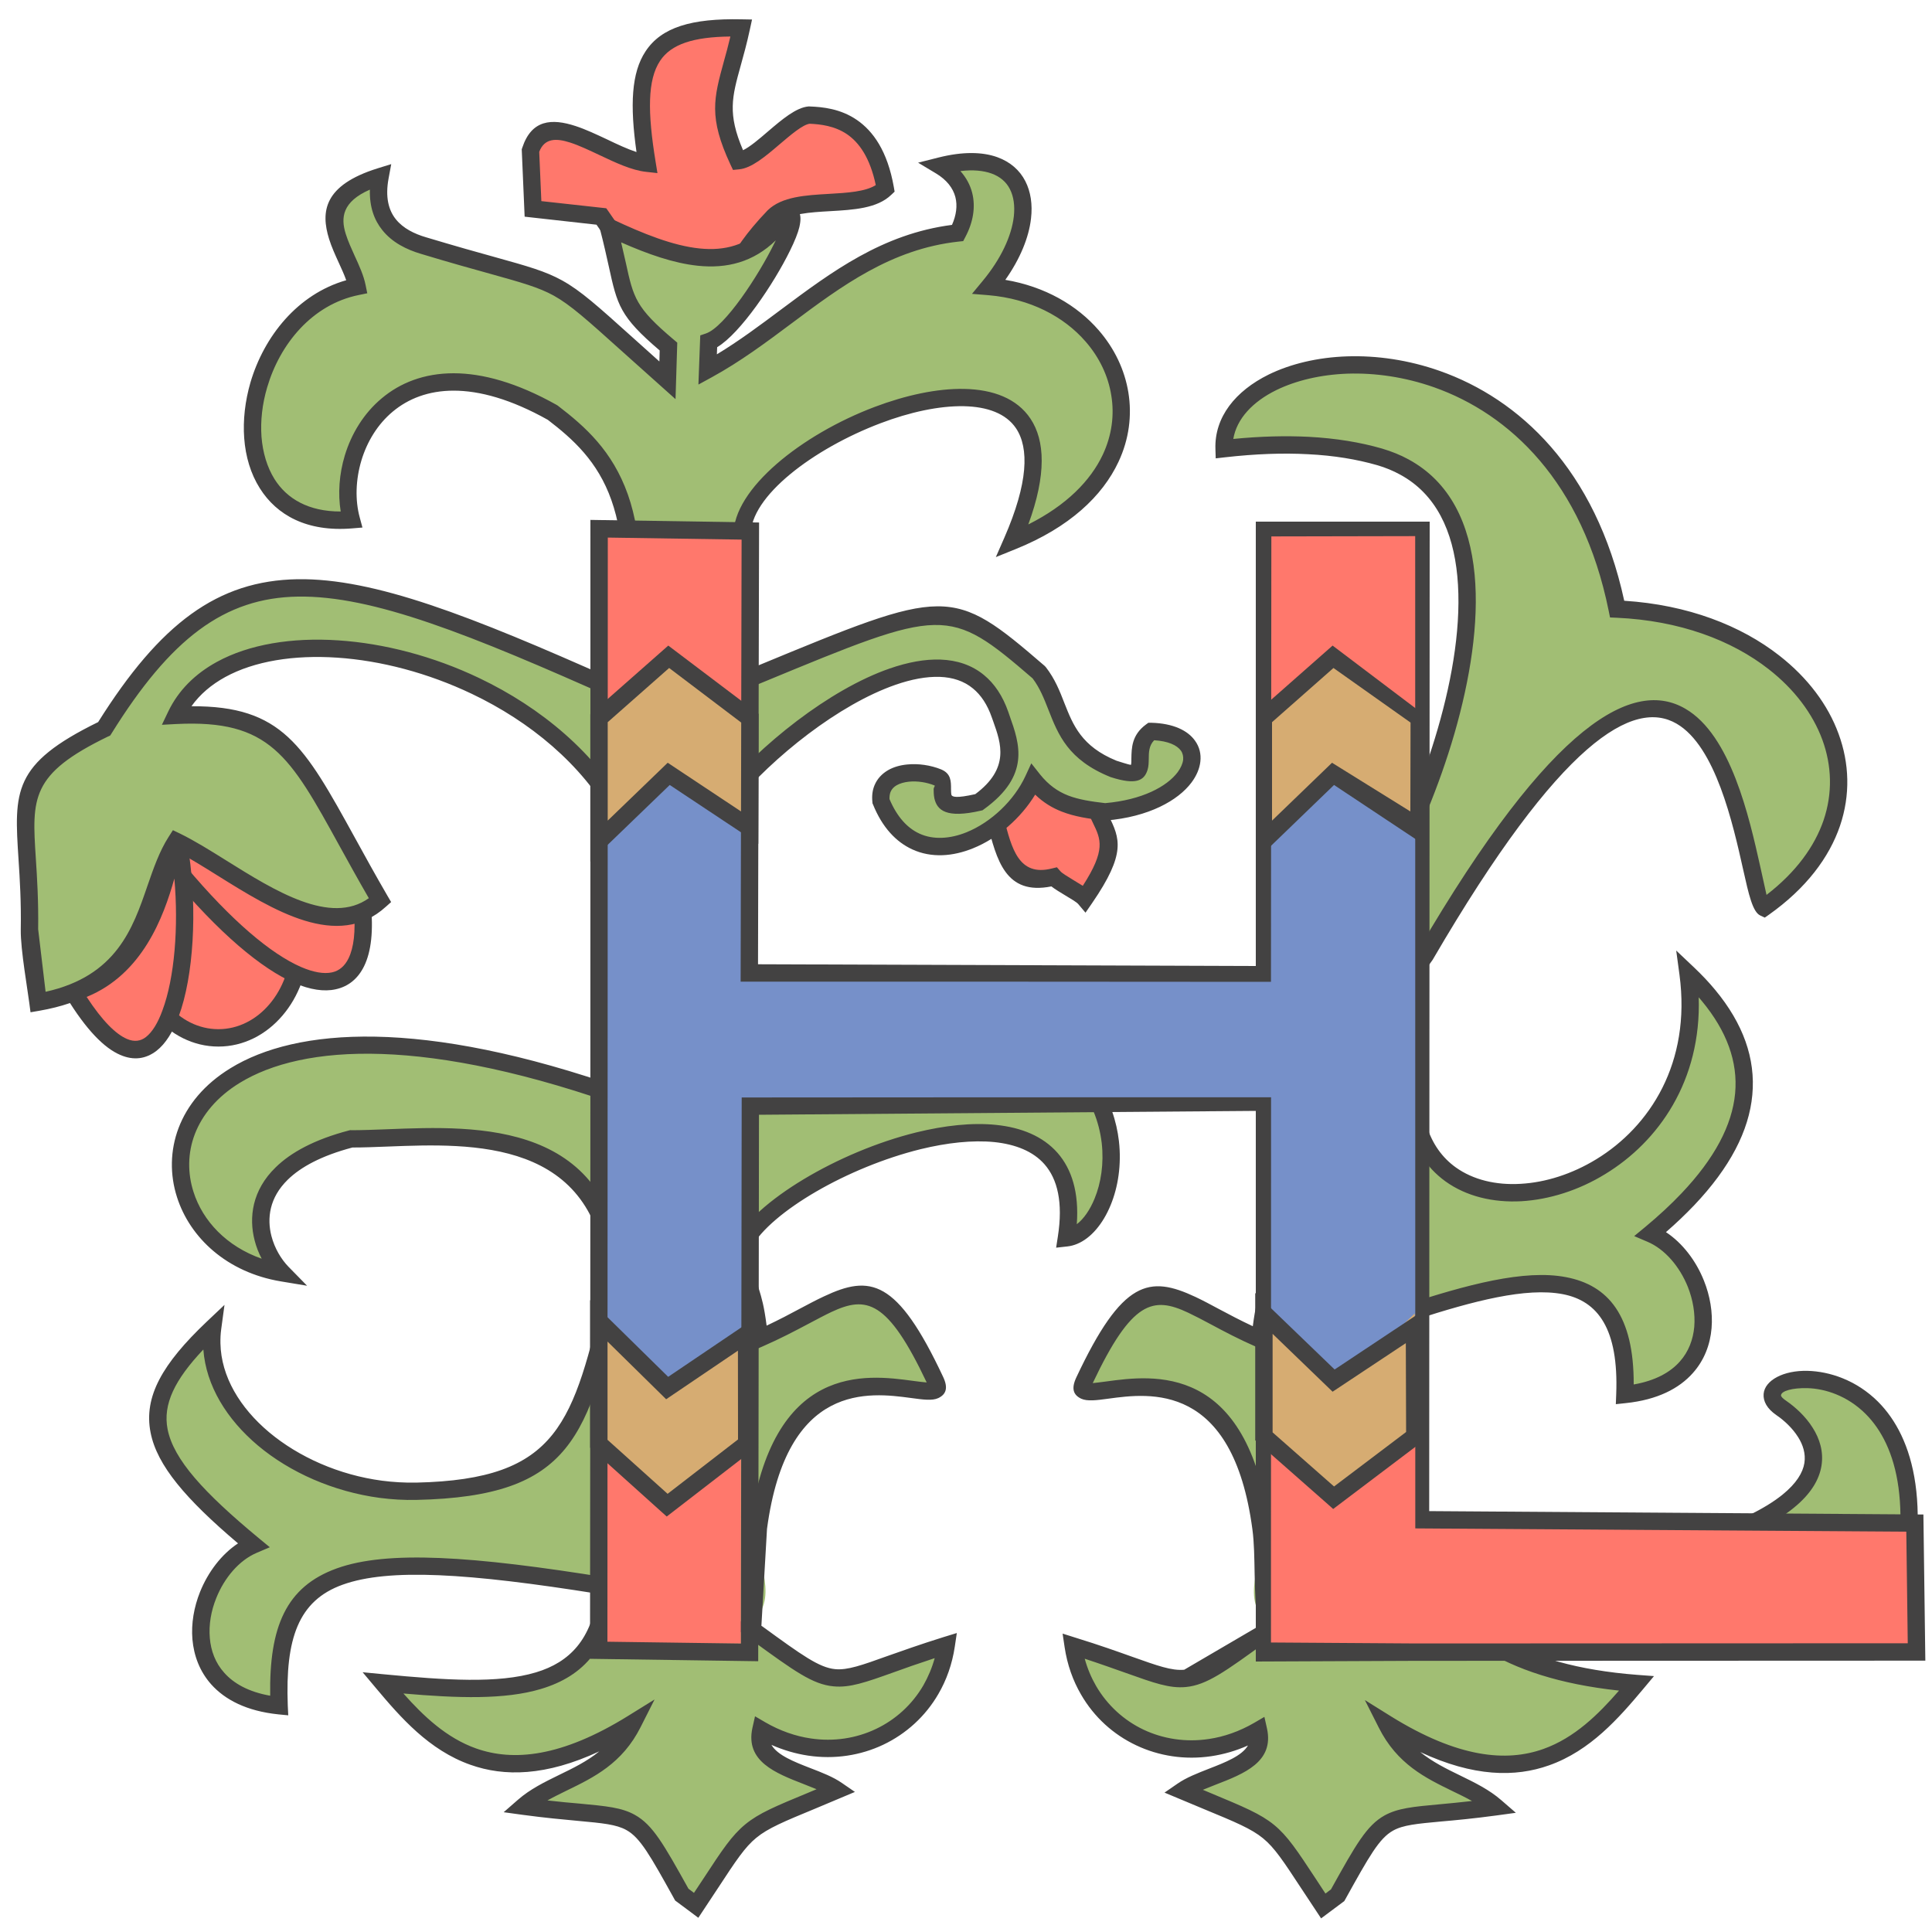 ﻿<svg xmlns="http://www.w3.org/2000/svg"
     xmlns:xlink="http://www.w3.org/1999/xlink"
     viewBox="0 0 200 200">
 <defs>
  <style type="text/css">
   <![CDATA[
    .fil3 {fill:#7690C9}
    .fil0 {fill:#A1BE74}
    .fil5 {fill:#D6AC72}
    .fil2 {fill:#FF786C}
    .fil1 {fill:#434242;fill-rule:nonzero}
    .fil4 {fill:#434242;fill-rule:nonzero}
   ]]>
  </style>
 </defs>
 <g id="Logo_Framework_HLEB">
  <path class="fil0" d="M174.98 160.11c18.06,-5.49 12.59,-12.17 9.43,-14.35 -6.18,-4.26 20.39,-8.66 11.31,23.43 -6.77,0.79 -11.8,-3.95 -18.57,-3.16 -0.72,-1.97 -1.44,-3.95 -2.17,-5.92z"/>
  <path class="fil1" d="M174.72 159.26c4.85,-1.48 7.94,-3.03 9.8,-4.53 1.44,-1.17 2.11,-2.28 2.27,-3.28 0.15,-0.97 -0.15,-1.89 -0.65,-2.68 -0.6,-0.96 -1.49,-1.76 -2.24,-2.27 -0.99,-0.68 -1.39,-1.45 -1.33,-2.2 0.11,-1.4 2.04,-2.46 4.57,-2.39 2.23,0.06 5.01,0.94 7.27,3.19 3.65,3.66 5.96,10.97 2.17,24.33l-0.16 0.59 -0.6 0.06c-3.58,0.42 -6.62,-0.6 -9.67,-1.62 -2.85,-0.96 -5.71,-1.91 -8.9,-1.54l-0.7 0.08 -2.74 -7.47 0.91 -0.27zm10.93 -3.14c-1.89,1.54 -4.91,3.1 -9.5,4.57l1.61 4.38c3.27,-0.22 6.12,0.74 8.96,1.69 2.67,0.89 5.35,1.79 8.3,1.59 3.33,-12.2 1.33,-18.76 -1.89,-21.98 -1.88,-1.88 -4.19,-2.62 -6.03,-2.67 -1.55,-0.04 -2.7,0.29 -2.73,0.74 -0.01,0.12 0.15,0.31 0.55,0.58 0.9,0.62 1.99,1.59 2.74,2.8 0.71,1.12 1.13,2.45 0.9,3.91 -0.23,1.42 -1.08,2.92 -2.91,4.39z"/>
  <path class="fil2" d="M69.34 32.64c-2.36,-3.41 -4.72,-6.82 -7.08,-10.23 -2.36,-0.26 -4.72,-0.53 -7.09,-0.79 -0.08,-2.01 -0.17,-4.02 -0.26,-6.03 1.66,-5.07 8.05,0.87 12.07,1.31 -1.75,-10.71 0.09,-14.21 9.76,-14.01 -1.41,6.46 -3.06,7.85 -0.31,13.75 2.01,-0.18 5.33,-4.55 7.34,-4.72 2.54,0.08 6.65,0.69 7.87,7.6 -2.45,2.36 -9.09,0.53 -11.54,2.89 -5.97,6.22 -2.73,7.08 -10.76,10.23z"/>
  <path class="fil1" d="M68.6 33.15l-6.85 -9.89 -7.44 -0.83 -0.3 -6.97 0.05 -0.15c0.96,-2.94 3.06,-3.07 5.53,-2.26 1.04,0.34 2.14,0.86 3.23,1.37 1.06,0.51 2.13,1.01 3.07,1.32 -0.69,-4.87 -0.53,-8.22 0.94,-10.43 1.64,-2.49 4.76,-3.42 9.93,-3.31l1.09 0.02 -0.23 1.06c-0.31,1.44 -0.65,2.66 -0.95,3.74 -0.89,3.21 -1.37,4.96 0.25,8.73 0.72,-0.35 1.66,-1.15 2.6,-1.96 1.44,-1.23 2.89,-2.46 4.17,-2.57l0.11 0c1.39,0.05 3.22,0.24 4.91,1.4 1.67,1.15 3.16,3.21 3.82,6.95l0.08 0.47 -0.35 0.33c-1.46,1.41 -3.9,1.55 -6.34,1.69 -2.1,0.12 -4.2,0.25 -5.19,1.19 -2.17,2.27 -3.08,3.8 -3.79,4.99 -1.3,2.2 -1.99,3.36 -7.27,5.44l-0.66 0.26 -0.41 -0.59zm-5.6 -11.25l6.67 9.64c4.1,-1.68 4.68,-2.65 5.73,-4.41 0.75,-1.28 1.72,-2.91 4.05,-5.34l0.03 -0.03c1.46,-1.41 3.9,-1.55 6.34,-1.69 1.88,-0.11 3.75,-0.22 4.84,-0.91 -0.6,-2.84 -1.72,-4.4 -2.97,-5.26 -1.28,-0.87 -2.74,-1.04 -3.87,-1.09 -0.72,0.09 -1.93,1.12 -3.14,2.15 -1.44,1.23 -2.89,2.46 -4.18,2.57l-0.62 0.06 -0.27 -0.57c-2.27,-4.87 -1.72,-6.85 -0.67,-10.68 0.21,-0.75 0.44,-1.58 0.67,-2.56 -3.83,0.04 -6.14,0.79 -7.28,2.52 -1.31,1.97 -1.3,5.33 -0.46,10.46l0.19 1.16 -1.17 -0.13c-1.5,-0.16 -3.17,-0.95 -4.84,-1.74 -1.04,-0.49 -2.09,-0.99 -3.02,-1.29 -1.45,-0.47 -2.67,-0.47 -3.21,0.96l0.22 5.1 6.72 0.74 0.24 0.34z"/>
  <path class="fil2" d="M109.09 90.78c0.51,0.61 2.7,1.62 3.21,2.22 4.96,-7.22 1.02,-6.54 0.31,-12.47 -5.35,-0.46 -9.67,1.75 -9.72,3.73 0.98,3.8 1.64,7.66 6.2,6.52z"/>
  <path class="fil1" d="M109.78 90.2c0.16,0.19 0.77,0.56 1.38,0.93l0.93 0.57c2.4,-3.72 1.87,-4.82 1.06,-6.49 -0.47,-0.98 -1.02,-2.12 -1.32,-3.83l-0.21 -0.01c-2.26,-0.06 -4.27,0.38 -5.73,1.04 -1.22,0.55 -1.99,1.21 -2.09,1.77l0.13 0.53c0.79,3.12 1.53,6.05 4.94,5.2l0.54 -0.13 0.37 0.42zm0.46 2.47c-0.51,-0.31 -1.02,-0.61 -1.4,-0.91 -4.75,0.95 -5.67,-2.72 -6.65,-6.61l-0.21 -0.8 0.02 -0.25c0.1,-1.25 1.28,-2.48 3.15,-3.33 1.67,-0.76 3.96,-1.26 6.52,-1.19l1.02 0.06 0.73 0.06 0.08 0.73c0.22,1.84 0.79,3.01 1.27,4 1.14,2.36 1.86,3.86 -1.73,9.08l-0.67 0.97 -0.76 -0.9c-0.16,-0.19 -0.77,-0.55 -1.37,-0.91z"/>
  <path class="fil2" d="M22.61 87.64c4.65,0 8.43,4.44 8.43,9.9 0,5.47 -3.78,9.9 -8.43,9.9 -4.66,0 -8.44,-4.43 -8.44,-9.9 0,-5.46 3.78,-9.9 8.44,-9.9z"/>
  <path class="fil1" d="M22.61 86.74c2.6,0 4.95,1.24 6.64,3.22 1.66,1.95 2.69,4.64 2.69,7.58 0,2.95 -1.03,5.64 -2.69,7.58 -1.69,1.99 -4.04,3.22 -6.64,3.22 -2.6,0 -4.95,-1.23 -6.65,-3.22 -1.66,-1.94 -2.69,-4.63 -2.69,-7.58 0,-2.94 1.03,-5.63 2.69,-7.58 1.7,-1.98 4.05,-3.22 6.65,-3.22zm5.28 4.39c-1.36,-1.6 -3.23,-2.59 -5.28,-2.59 -2.06,0 -3.93,0.99 -5.28,2.58 -1.39,1.64 -2.26,3.91 -2.26,6.42 0,2.52 0.87,4.79 2.26,6.42 1.35,1.6 3.22,2.58 5.28,2.58 2.05,0 3.92,-0.98 5.28,-2.58 1.39,-1.63 2.25,-3.9 2.25,-6.42 0,-2.51 -0.86,-4.78 -2.25,-6.41z"/>
  <path class="fil2" d="M18.39 90.07c11.95,14.36 20.37,15.12 19.08,3.48 0,0 -18.97,-6.54 -19.18,-5.91 0.03,0.81 0.07,1.62 0.1,2.43z"/>
  <path class="fil1" d="M19.27 89.73c4.7,5.6 8.8,9.03 11.91,10.38 1.28,0.55 2.36,0.73 3.19,0.55 0.74,-0.16 1.32,-0.65 1.71,-1.45 0.54,-1.11 0.75,-2.78 0.55,-5.02 -2.89,-1.06 -16.42,-6.03 -17.43,-6.26l0.07 1.8zm11.2 12.03c-3.39,-1.47 -7.8,-5.15 -12.77,-11.12l-0.19 -0.23 -0.13 -2.89 0.06 -0.16c0.47,-1.42 20.27,5.32 20.33,5.34l0.53 0.19 0.07 0.56c0.31,2.86 0.06,5.05 -0.67,6.55 -0.64,1.32 -1.65,2.13 -2.95,2.41 -1.2,0.27 -2.65,0.05 -4.28,-0.65z"/>
  <path class="fil2" d="M18.67 88.49c1.81,12.3 -1.89,29.31 -11.06,14.24 8.76,-2.67 9.69,-13.88 10.61,-15.63l0.45 1.39z"/>
  <path class="fil1" d="M19.56 88.36c0.85,5.81 0.5,12.68 -1.07,16.88 -0.58,1.57 -1.34,2.8 -2.29,3.54 -1.08,0.83 -2.34,1.04 -3.76,0.42 -1.64,-0.7 -3.51,-2.58 -5.59,-6l-0.6 -0.99 1.1 -0.34c6.57,-1.99 8.46,-9.36 9.4,-13.02 0.26,-1 0.45,-1.75 0.68,-2.17l0.99 -1.89c0.27,0.83 1.04,2.81 1.14,3.57zm-2.75 16.25c1.27,-3.39 1.68,-8.7 1.24,-13.66 -1.12,3.99 -3.31,9.9 -9.08,12.25 1.62,2.48 3.01,3.85 4.17,4.35 0.76,0.33 1.42,0.23 1.96,-0.19 0.67,-0.52 1.25,-1.48 1.71,-2.75z"/>
  <path class="fil0" d="M72.07 197.24c-0.5,-0.37 -0.99,-0.74 -1.49,-1.11 -5.49,-9.87 -4.15,-7.49 -16.36,-9.15 3.28,-2.87 8.55,-3.15 11.3,-8.6 -14.45,8.97 -20.99,1.65 -25.88,-4.17 12.96,1.25 22.25,1.47 23.2,-9.98 -27.99,-4.53 -34.51,-2.32 -33.94,12.34 -11.95,-1.24 -8.78,-14.06 -2.68,-16.65 -11.74,-9.72 -12.86,-14.22 -4.21,-22.44 -1.22,9.08 9.8,17.14 21.08,16.89 15.85,-0.34 17.04,-6.6 20.65,-21.77 -1.22,-18.06 -18.84,-14.64 -27.37,-14.71 -12.05,3.13 -10.1,10.85 -7.14,13.87 -18.47,-3.07 -16.33,-36.84 36.29,-17.75 -0.39,-9.81 -0.79,-19.61 -1.19,-29.41 -9.88,-18.04 -40.11,-23.11 -46.11,-10.54 12.15,-0.61 12.89,4.98 21.12,19.14 -5.86,5.34 -14.96,-3.12 -21.12,-6.1 -3.32,5.15 -2.41,14.58 -14.28,16.64 -0.3,-2.5 -0.59,-4.99 -0.89,-7.49 0.22,-12.61 -3.41,-15.4 7.73,-20.81 12.6,-20.22 23.07,-17.36 53.26,-3.88 3.91,-19.29 -1.36,-24.67 -6.85,-28.86 -16.18,-9.1 -22.85,3.62 -20.82,11.1 -15.15,1.24 -12.22,-21.54 0.59,-24.14 -0.77,-3.73 -6.05,-8.72 2.38,-11.37 -0.83,4.52 1.81,6.34 4.5,7.13 16.66,5.05 11.51,1.75 25.25,13.95l0.11 -3.49c-5.35,-4.52 -4.28,-4.99 -6.22,-12.38 6.66,3.13 12.61,5.03 16.98,0.45 5.82,-6.09 -2.77,10.11 -6.6,11.42l-0.1 2.89c8.63,-4.71 15.06,-12.97 25.88,-14.15 1.36,-2.54 1,-5.26 -1.79,-6.93 9.52,-2.4 10.89,5.45 5.06,12.48 14.8,1.25 20.37,19.11 2.38,26.36 11.73,-26.88 -28.28,-11.17 -27.96,-0.55 -0.6,5.27 -1.19,10.54 -1.79,15.81 22.86,-9.4 22.75,-10.09 32.52,-1.66 2.58,3.33 1.68,7.55 7.74,9.98 4.7,1.5 1.24,-1.94 3.86,-3.88 7.17,0.18 4.97,7.51 -4.76,8.32 -3.17,-0.36 -5.44,-0.82 -7.43,-3.33 -2.82,6.11 -12.27,10.84 -15.77,2.22 -0.31,-2.99 3.42,-3.46 5.88,-2.45 1.42,0.58 -1.42,3.87 4.26,2.56 4.53,-3.27 3.12,-6.37 2.19,-9.04 -3.94,-11.33 -20.83,-0.39 -28.49,8.93 -0.1,9.07 0,13.7 -0.1,22.77 15.27,-2.92 25.13,-1.77 31.25,1.18 14.55,0.19 31.19,-1.98 37.65,-16.76 6.8,-12.53 14.51,-38.32 -1.04,-42.83 -4.21,-1.22 -9.52,-1.6 -16.09,-0.84 -0.37,-11.94 34.14,-15.78 40.7,16.6 20.99,0.94 30.96,19.73 15.19,30.91 -2.19,-1.03 -3.69,-48.88 -35.04,4.91 -4.99,7.43 -24.65,9.72 -33.55,15.78 2.62,6.29 -0.27,13.1 -3.61,13.49 3.13,-20.27 -29.37,-7.57 -33.57,0.85 0.59,5.73 1.19,3.82 1.78,9.56 9.44,-4.1 11.78,-9.33 18.21,4.36 2.11,4.49 -15.24,-7.78 -18.31,15.24 -0.49,3.71 2.57,7.27 -1.09,10.24 10.42,7.55 7.59,5.96 20.53,1.94 -1.33,8.93 -10.91,13.53 -19.18,8.73 -0.84,3.9 5.2,4.4 7.88,6.25 -10.31,4.34 -8.62,2.97 -14.58,11.93zm59.47 -64.1c-0.37,1.31 -0.74,1.94 -1.1,5.47 -9.44,-4.09 -11.78,-9.32 -18.21,4.36 -2.11,4.49 15.24,-7.78 18.31,15.25 0.49,3.7 -2.57,7.26 1.09,10.23 -10.42,7.56 -7.59,5.96 -20.53,1.94 1.33,8.93 10.91,13.53 19.18,8.74 0.85,3.89 -5.2,4.4 -7.87,6.25 10.3,4.33 8.61,2.97 14.57,11.93l1.49 -1.11c5.49,-9.88 4.15,-7.49 16.36,-9.16 -3.28,-2.87 -8.55,-3.14 -11.3,-8.6 14.45,8.97 20.99,1.66 25.88,-4.16 -31.25,-2.41 -22.92,-26.83 -23.87,-38.29 12.95,-4.24 23.24,-6.29 22.66,8.37 11.96,-1.25 8.78,-14.07 2.68,-16.65 11.74,-9.73 12.52,-18.69 3.87,-26.91 3.32,24.8 -32.51,31.7 -28.09,8.32 -1.74,-0.39 -3.4,19.36 -4.47,19.03l-10.65 4.99z"/>
  <path class="fil1" d="M71.53 197.96l-1.64 -1.22 -0.12 -0.22c-2.45,-4.41 -3.49,-6.28 -4.92,-7.07 -1.05,-0.59 -2.49,-0.72 -4.98,-0.95 -1.51,-0.14 -3.4,-0.31 -5.77,-0.63l-1.96 -0.27 1.49 -1.3c1.26,-1.1 2.74,-1.82 4.27,-2.57 1.4,-0.68 2.85,-1.38 4.14,-2.43 -5.54,2.58 -9.85,2.63 -13.34,1.39 -4.28,-1.51 -7.23,-4.9 -9.75,-7.9l-1.41 -1.68 2.18 0.21c6.39,0.61 11.86,0.98 15.77,-0.2 3.49,-1.05 5.77,-3.42 6.37,-8.14 -13.35,-2.13 -21.61,-2.66 -26.4,-0.93 -4.59,1.65 -5.93,5.6 -5.67,12.49l0.05 1.03 -1.03 -0.1c-3.28,-0.34 -5.52,-1.51 -6.95,-3.11 -1.19,-1.34 -1.79,-2.96 -1.94,-4.65 -0.14,-1.64 0.16,-3.35 0.79,-4.92 0.83,-2.06 2.22,-3.89 3.93,-5.02 -5.4,-4.58 -8.38,-8.06 -9.05,-11.46 -0.74,-3.73 1.23,-7.14 5.8,-11.48l1.85 -1.75 -0.34 2.51c-0.07,0.5 -0.09,0.99 -0.08,1.48 0.07,3.43 2.02,6.66 5.03,9.19 3.08,2.58 7.25,4.43 11.69,5.02 1.16,0.15 2.35,0.22 3.54,0.2 14.85,-0.33 16.24,-6.17 19.58,-20.25l0.17 -0.71c-1.07,-14.68 -13.95,-14.17 -22.67,-13.83 -1.33,0.05 -2.56,0.1 -3.68,0.1 -3.21,0.85 -5.35,2.02 -6.69,3.33 -0.96,0.94 -1.5,1.94 -1.74,2.93 -0.24,0.99 -0.19,1.99 0.05,2.91 0.33,1.27 1.01,2.4 1.77,3.18l1.92 1.96 -2.71 -0.45c-5.59,-0.93 -9.42,-4.52 -10.76,-8.73 -0.74,-2.31 -0.72,-4.82 0.17,-7.16 0.89,-2.34 2.64,-4.51 5.37,-6.18 6.76,-4.16 19.72,-5.26 40.71,2.14l-1.13 -27.87c-3.22,-5.77 -8.61,-10.17 -14.59,-13.02 -4.55,-2.17 -9.43,-3.45 -13.95,-3.75 -4.46,-0.3 -8.56,0.35 -11.59,2.01 -1.42,0.78 -2.61,1.78 -3.49,3.02 9.39,-0.05 11.66,4.07 16.9,13.58 1,1.82 2.12,3.86 3.4,6.06l0.37 0.63 -0.54 0.48c-4.98,4.54 -11.67,0.37 -17.44,-3.23 -1.39,-0.87 -2.73,-1.7 -3.94,-2.35 -0.63,1.18 -1.11,2.57 -1.6,4.01 -1.75,5.06 -3.7,10.74 -12.88,12.34l-0.93 0.16c-0.29,-2.38 -1.04,-6.43 -1.01,-8.55 0.05,-2.86 -0.1,-5.24 -0.23,-7.25 -0.46,-7.09 -0.64,-9.89 8.24,-14.24 6.43,-10.24 12.38,-14.65 20.64,-14.79 7.96,-0.12 17.93,3.8 32.57,10.32 1.68,-8.83 1.33,-14.53 -0.08,-18.51 -1.42,-4.02 -3.97,-6.31 -6.58,-8.31 -3.82,-2.14 -7.06,-3.02 -9.75,-3.02 -2.63,0 -4.72,0.85 -6.29,2.16 -1.59,1.32 -2.67,3.13 -3.25,5.04 -0.61,2.02 -0.67,4.14 -0.18,5.93l0.28 1.04 -1.08 0.09c-4.67,0.38 -7.79,-1.37 -9.54,-4.15 -0.95,-1.5 -1.48,-3.29 -1.62,-5.19 -0.14,-1.87 0.09,-3.85 0.65,-5.78 1.4,-4.74 4.86,-9.13 9.91,-10.57 -0.2,-0.57 -0.48,-1.18 -0.76,-1.79 -0.37,-0.81 -0.75,-1.64 -1.01,-2.47 -0.89,-2.85 -0.55,-5.58 5.01,-7.32l1.42 -0.44 -0.27 1.46c-0.37,1.96 0,3.32 0.75,4.25 0.75,0.94 1.92,1.51 3.11,1.86 3.14,0.94 5.38,1.57 7.16,2.06 3.41,0.95 5.2,1.45 6.94,2.41 1.93,1.07 3.66,2.63 7.33,5.93l2.74 2.46 0.03 -1.14c-4.13,-3.52 -4.39,-4.69 -5.27,-8.71 -0.24,-1.07 -0.52,-2.36 -0.91,-3.85l-0.49 -1.86 1.74 0.82c3.25,1.53 6.32,2.76 9.06,3.04 2.6,0.27 4.93,-0.33 6.89,-2.39 0.91,-0.94 1.57,-1.44 2.01,-1.58 1.37,-0.43 1.77,0.28 1.43,1.76 -0.14,0.59 -0.48,1.45 -0.97,2.44 -1.66,3.39 -5.13,8.56 -7.54,9.99l-0.03 0.74c2.3,-1.39 4.47,-3.01 6.65,-4.64 5.24,-3.91 10.49,-7.83 17.69,-8.76 0.44,-0.99 0.58,-1.98 0.35,-2.88 -0.24,-0.92 -0.89,-1.78 -2.01,-2.45l-1.85 -1.11 2.1 -0.53c2.53,-0.64 4.57,-0.59 6.1,-0.04 1.35,0.49 2.32,1.35 2.9,2.48 0.56,1.09 0.76,2.42 0.59,3.87 -0.22,1.95 -1.12,4.17 -2.66,6.35 4.1,0.69 7.43,2.63 9.67,5.22 1.63,1.88 2.69,4.1 3.07,6.45 0.38,2.35 0.08,4.82 -1.03,7.18 -1.65,3.52 -5.07,6.78 -10.66,9.03l-2.03 0.82 0.88 -2.01c2.48,-5.68 2.57,-9.28 1.21,-11.32 -1.04,-1.55 -3,-2.24 -5.4,-2.29 -2.57,-0.05 -5.62,0.62 -8.62,1.76 -6.93,2.62 -13.56,7.59 -13.44,11.63 0.11,3.16 -1.21,10.84 -1.61,14.43l2.21 -0.91c19.75,-8.17 20.18,-8.34 29.83,-0.02l0.12 0.13c0.94,1.21 1.44,2.48 1.93,3.75 0.88,2.22 1.75,4.45 5.38,5.93 1.18,0.38 1.49,0.45 1.5,0.42 0.04,-0.12 0.04,-0.38 0.04,-0.66 0.02,-1.07 0.03,-2.42 1.51,-3.51l0.25 -0.18 0.3 0c2.28,0.06 3.78,0.8 4.53,1.86 0.46,0.64 0.64,1.38 0.55,2.16 -0.08,0.72 -0.39,1.46 -0.92,2.17 -1.39,1.85 -4.41,3.56 -8.86,3.93l-0.18 0c-1.65,-0.19 -3.07,-0.41 -4.38,-0.92 -1,-0.39 -1.91,-0.94 -2.76,-1.76 -1.47,2.42 -3.86,4.52 -6.42,5.55 -1.03,0.42 -2.11,0.68 -3.17,0.72 -1.09,0.04 -2.16,-0.15 -3.15,-0.61 -1.64,-0.76 -3.08,-2.24 -4.05,-4.65l-0.05 -0.11 -0.01 -0.13c-0.07,-0.66 0.01,-1.24 0.22,-1.74 0.28,-0.68 0.78,-1.2 1.4,-1.56 0.57,-0.33 1.25,-0.52 1.97,-0.59 1.16,-0.12 2.45,0.07 3.53,0.51 1.02,0.43 1.02,1.21 1.02,2.04 0,0.22 0.01,0.43 0.03,0.56 0.06,0.26 0.51,0.4 2.48,-0.04 3.58,-2.67 2.67,-5.25 1.87,-7.5l-0.15 -0.42c-0.47,-1.36 -1.14,-2.35 -1.96,-3.02 -0.94,-0.78 -2.11,-1.15 -3.42,-1.2 -1.4,-0.05 -2.96,0.25 -4.6,0.82 -5.87,2.04 -12.61,7.41 -16.76,12.37 -0.05,4.4 -0.05,7.76 -0.05,11.12 -0.01,3.12 -0.01,6.26 -0.04,10.23 6.75,-1.22 12.44,-1.65 17.2,-1.46 5.65,0.21 10.02,1.27 13.35,2.83 7.13,0.09 14.75,-0.41 21.35,-2.71 6.57,-2.29 12.15,-6.38 15.26,-13.51l0.04 -0.07c2.08,-3.83 4.24,-8.92 5.78,-14.23 1.57,-5.4 2.49,-11.03 2.03,-15.83 -0.44,-4.63 -2.18,-8.47 -5.92,-10.5 -0.73,-0.4 -1.52,-0.73 -2.39,-0.98 -2.09,-0.6 -4.47,-1 -7.15,-1.13 -2.57,-0.14 -5.43,-0.04 -8.59,0.32l-0.96 0.11 -0.03 -0.97c-0.11,-3.3 2.07,-6.01 5.52,-7.71 2.25,-1.1 5.06,-1.78 8.12,-1.88 3.03,-0.1 6.33,0.36 9.59,1.51 8.17,2.88 16.12,10.12 19.09,23.79 6.59,0.42 12.09,2.57 16.06,5.68 2.92,2.28 5.03,5.08 6.13,8.1 1.12,3.05 1.23,6.32 0.15,9.51 -1.12,3.29 -3.51,6.48 -7.36,9.21l-0.43 0.3 -0.47 -0.22c-0.78,-0.36 -1.19,-2.16 -1.75,-4.67 -1.09,-4.88 -2.88,-12.84 -6.9,-15.18 -4.43,-2.59 -11.97,1.63 -25.24,24.4l-0.03 0.05c-3.04,4.53 -10.95,7.16 -18.86,9.79 -5.33,1.77 -10.67,3.54 -14.33,5.85 0.37,1.04 0.6,2.09 0.72,3.11 0.28,2.44 -0.09,4.78 -0.86,6.64 -0.8,1.95 -2.05,3.42 -3.45,4 -0.33,0.14 -0.67,0.23 -1.02,0.27l-1.17 0.13 0.18 -1.16c0.55,-3.53 -0.04,-5.94 -1.38,-7.47 -1.19,-1.36 -3.02,-2.07 -5.18,-2.3 -2.28,-0.23 -4.93,0.07 -7.64,0.73 -7.54,1.86 -15.48,6.46 -17.56,10.21 0.28,2.56 0.55,3.45 0.83,4.33 0.26,0.85 0.52,1.69 0.78,3.73 1.29,-0.61 2.45,-1.22 3.49,-1.78 0.85,-0.45 1.63,-0.87 2.45,-1.25 4.77,-2.25 7.56,-1.83 12.33,8.33 0.54,1.14 0.32,1.81 -0.5,2.2 -0.62,0.29 -1.57,0.16 -2.82,-0.01 -4.26,-0.57 -12.87,-1.73 -14.91,13.55l-0.58 10.03 0.12 0.08c4.07,2.96 5.85,4.25 7.52,4.41 1.28,0.12 2.76,-0.41 5.38,-1.35 1.51,-0.53 3.37,-1.2 5.84,-1.97l1.37 -0.42 -0.21 1.41c-0.27,1.81 -0.86,3.46 -1.7,4.9 -1.35,2.33 -3.35,4.13 -5.7,5.25 -2.34,1.11 -5.04,1.54 -7.79,1.13 -1.26,-0.19 -2.54,-0.56 -3.79,-1.11 0.63,1.08 2.35,1.75 4.02,2.4 1.2,0.46 2.38,0.92 3.27,1.54l1.35 0.93 -4.09 1.72c-3.27,1.35 -4.9,2.03 -6.11,3.02 -1.19,0.97 -2.12,2.38 -3.96,5.19l-2.05 3.1 -0.76 -0.57zm-0.26 -2.44l0.57 0.43 1 -1.51c1.93,-2.95 2.91,-4.43 4.32,-5.59 1.41,-1.16 3.13,-1.87 6.56,-3.29l0.81 -0.34 -1.3 -0.52c-2.98,-1.16 -6.09,-2.37 -5.34,-5.83l0.27 -1.2 1.06 0.62c1.54,0.89 3.13,1.44 4.69,1.67 2.4,0.36 4.73,-0.01 6.77,-0.98 2.02,-0.96 3.74,-2.51 4.91,-4.52 0.49,-0.86 0.89,-1.8 1.17,-2.81 -1.71,0.56 -3.13,1.06 -4.31,1.49 -2.86,1.02 -4.47,1.59 -6.16,1.43 -2.17,-0.2 -4.06,-1.58 -8.4,-4.73l-1.94 -1.41 0.91 -0.74c0.92,-4.51 0.32,-6.29 0.76,-9.65 2.28,-17.07 12.08,-15.75 16.92,-15.09 0.57,0.07 1.05,0.14 1.39,0.16 -4.05,-8.56 -6.24,-8.99 -9.87,-7.29 -0.66,0.31 -1.48,0.75 -2.37,1.22 -1.36,0.72 -2.91,1.54 -4.72,2.33l-1.12 0.49 -0.13 -1.22c-0.29,-2.77 -0.57,-3.69 -0.86,-4.6 -0.31,-1 -0.62,-2 -0.93,-4.96l-0.02 -0.26 0.11 -0.23c2.1,-4.2 10.73,-9.37 18.86,-11.37 2.9,-0.71 5.76,-1.03 8.25,-0.77 2.6,0.27 4.83,1.17 6.35,2.9 1.46,1.67 2.23,4.08 1.99,7.38 0.72,-0.55 1.36,-1.48 1.84,-2.65 0.66,-1.6 0.98,-3.62 0.74,-5.75 -0.13,-1.1 -0.41,-2.23 -0.87,-3.33l-0.28 -0.68 0.6 -0.41c3.86,-2.63 9.62,-4.54 15.38,-6.45 7.59,-2.52 15.19,-5.05 17.91,-9.07 13.97,-23.96 22.41,-28.1 27.68,-25.02 4.7,2.73 6.59,11.16 7.75,16.33l0.65 2.94c3.06,-2.36 4.98,-5.02 5.91,-7.74 0.94,-2.78 0.85,-5.64 -0.13,-8.32 -1,-2.71 -2.9,-5.23 -5.55,-7.3 -3.83,-3 -9.23,-5.04 -15.73,-5.33l-0.7 -0.03 -0.14 -0.69c-2.71,-13.38 -10.29,-20.39 -18.08,-23.14 -3.04,-1.07 -6.11,-1.5 -8.94,-1.41 -2.8,0.1 -5.35,0.71 -7.38,1.7 -2.45,1.2 -4.11,2.97 -4.46,5.06 2.84,-0.28 5.44,-0.34 7.82,-0.22 2.82,0.15 5.34,0.57 7.56,1.21 1.01,0.3 1.93,0.67 2.75,1.12 4.34,2.35 6.35,6.7 6.85,11.91 0.48,5.04 -0.48,10.91 -2.09,16.49 -1.59,5.47 -3.8,10.67 -5.93,14.59 -3.34,7.62 -9.3,11.99 -16.29,14.42 -6.9,2.41 -14.8,2.91 -22.16,2.81l-0.2 0 -0.18 -0.08c-3.15,-1.52 -7.34,-2.55 -12.81,-2.75 -4.89,-0.19 -10.79,0.28 -17.88,1.64l-1.08 0.2 0.01 -1.09c0.05,-4.5 0.05,-7.91 0.05,-11.31 0,-3.45 0.01,-6.9 0.06,-11.45l0 -0.32 0.2 -0.25c4.31,-5.23 11.49,-10.99 17.76,-13.16 1.85,-0.64 3.63,-0.98 5.25,-0.92 1.7,0.06 3.24,0.56 4.5,1.6 1.07,0.88 1.93,2.13 2.52,3.82l0.14 0.41c1.02,2.87 2.18,6.16 -2.66,9.66l-0.15 0.11 -0.17 0.04c-3.59,0.83 -4.53,-0.05 -4.81,-1.26 -0.07,-0.35 -0.08,-0.66 -0.08,-0.97 0.01,-0.21 0.18,-0.34 0.09,-0.38 -0.81,-0.33 -1.78,-0.48 -2.66,-0.39 -0.47,0.05 -0.91,0.17 -1.26,0.37 -0.29,0.17 -0.51,0.39 -0.63,0.69 -0.08,0.2 -0.12,0.45 -0.11,0.74 0.79,1.87 1.87,3.01 3.09,3.57 0.73,0.34 1.53,0.47 2.34,0.44 0.83,-0.03 1.7,-0.23 2.56,-0.58 2.55,-1.04 4.92,-3.3 6.08,-5.81l0.61 -1.32 0.9 1.14c0.89,1.11 1.84,1.77 2.91,2.19 1.09,0.42 2.36,0.62 3.84,0.79 3.85,-0.34 6.38,-1.72 7.5,-3.2 0.33,-0.45 0.52,-0.89 0.57,-1.29 0.03,-0.34 -0.04,-0.67 -0.23,-0.94 -0.41,-0.57 -1.32,-0.99 -2.77,-1.08 -0.55,0.55 -0.56,1.3 -0.56,1.9 -0.01,0.42 -0.01,0.81 -0.13,1.18 -0.35,1.11 -1.2,1.57 -3.77,0.75l-0.06 -0.02c-4.39,-1.77 -5.41,-4.37 -6.43,-6.97 -0.44,-1.12 -0.88,-2.25 -1.63,-3.24 -8.74,-7.53 -9.19,-7.35 -27.9,0.39l-5.02 2.07 1.95 -17.29c-0.05,-4.81 7.11,-10.44 14.6,-13.27 3.2,-1.21 6.48,-1.93 9.29,-1.87 2.97,0.06 5.46,0.98 6.86,3.09 1.49,2.24 1.67,5.77 -0.23,10.94 3.95,-1.98 6.44,-4.53 7.71,-7.22 0.95,-2.03 1.21,-4.14 0.88,-6.14 -0.32,-2.02 -1.24,-3.94 -2.65,-5.56 -2.24,-2.59 -5.73,-4.44 -10.05,-4.81l-1.72 -0.14 1.1 -1.33c1.91,-2.3 3,-4.67 3.23,-6.68 0.12,-1.09 -0.01,-2.07 -0.41,-2.84 -0.37,-0.73 -1.01,-1.29 -1.9,-1.61 -0.84,-0.3 -1.92,-0.41 -3.22,-0.25 0.61,0.68 1.01,1.44 1.22,2.25 0.37,1.47 0.1,3.06 -0.71,4.58l-0.22 0.42 -0.48 0.05c-6.96,0.76 -12.13,4.61 -17.29,8.47 -2.65,1.98 -5.31,3.96 -8.25,5.57l-1.39 0.76 0.19 -5.09 0.59 -0.2c1.94,-0.66 5.43,-5.96 7.09,-9.36l0.14 -0.28c-2.34,2.27 -5.07,2.94 -8.07,2.63 -2.49,-0.26 -5.15,-1.19 -7.94,-2.42l0.48 2.09c0.8,3.67 1.02,4.66 5,8.01l0.33 0.28 -0.18 5.85 -5.61 -5.02c-3.57,-3.21 -5.26,-4.73 -7,-5.7 -1.57,-0.86 -3.29,-1.34 -6.55,-2.25 -1.88,-0.52 -4.25,-1.18 -7.19,-2.07 -1.49,-0.44 -2.99,-1.18 -4.01,-2.47 -0.83,-1.03 -1.33,-2.39 -1.28,-4.18 -2.86,1.25 -3.03,2.9 -2.5,4.58 0.23,0.74 0.58,1.51 0.92,2.26 0.47,1.02 0.93,2.03 1.13,3.01l0.18 0.88 -0.88 0.18c-4.84,0.98 -8.17,5.09 -9.48,9.55 -0.51,1.71 -0.71,3.48 -0.59,5.13 0.13,1.62 0.57,3.13 1.35,4.38 1.27,2.02 3.51,3.36 6.85,3.35 -0.3,-1.84 -0.16,-3.88 0.43,-5.82 0.68,-2.23 1.95,-4.34 3.82,-5.9 1.88,-1.58 4.36,-2.59 7.44,-2.59 2.98,0 6.54,0.96 10.67,3.28l0.11 0.07c2.85,2.18 5.65,4.68 7.25,9.18 1.56,4.42 1.92,10.74 -0.08,20.56l-0.22 1.1 -1.02 -0.45c-14.98,-6.69 -25.06,-10.75 -32.84,-10.62 -7.61,0.12 -13.17,4.34 -19.28,14.16l-0.14 0.22 -0.24 0.11c-8.02,3.89 -7.87,6.34 -7.46,12.63 0.13,2 0.28,4.38 0.24,7.31l0.77 6.48c7.33,-1.63 9.03,-6.56 10.54,-10.96 0.64,-1.85 1.25,-3.61 2.21,-5.1l0.43 -0.67 0.71 0.34c1.5,0.73 3.14,1.75 4.85,2.82 5,3.12 10.75,6.71 14.72,3.88 -1.15,-1.99 -2.14,-3.79 -3.04,-5.42 -5.14,-9.34 -7.21,-13.09 -16.88,-12.61l-1.5 0.08 0.65 -1.36c1.06,-2.22 2.81,-3.93 5.04,-5.15 3.34,-1.83 7.78,-2.55 12.57,-2.23 4.74,0.31 9.85,1.64 14.6,3.91 6.35,3.03 12.09,7.75 15.5,13.97l0.1 0.18 1.25 30.95 -1.25 -0.45c-21.13,-7.66 -33.91,-6.74 -40.42,-2.74 -2.36,1.45 -3.87,3.31 -4.63,5.29 -0.75,1.95 -0.76,4.05 -0.14,5.98 0.95,3.01 3.43,5.65 7.06,6.92 -0.31,-0.59 -0.56,-1.22 -0.73,-1.89 -0.31,-1.19 -0.37,-2.48 -0.06,-3.78 0.32,-1.31 1.02,-2.61 2.24,-3.79 1.56,-1.53 4,-2.88 7.6,-3.82l0.12 -0.03 0.12 0.01c1.07,0 2.34,-0.05 3.71,-0.1 9.45,-0.38 23.43,-0.93 24.54,15.64l0.01 0.14 -0.23 0.97c-3.57,15.03 -5.05,21.26 -21.3,21.62 -1.28,0.03 -2.55,-0.05 -3.8,-0.21 -4.78,-0.64 -9.29,-2.63 -12.61,-5.42 -3.22,-2.71 -5.37,-6.18 -5.65,-9.94 -2.96,3.13 -4.21,5.67 -3.7,8.26 0.62,3.13 3.74,6.55 9.44,11.27l1.14 0.94 -1.36 0.58c-1.81,0.77 -3.35,2.58 -4.19,4.7 -0.53,1.31 -0.78,2.75 -0.66,4.11 0.11,1.32 0.57,2.58 1.49,3.6 0.99,1.12 2.54,1.99 4.76,2.38 -0.11,-7.11 1.62,-11.28 6.89,-13.18 5.22,-1.88 13.98,-1.31 28.13,0.98l0.82 0.13 -0.07 0.83c-0.51,6.17 -3.3,9.21 -7.74,10.54 -3.73,1.12 -8.6,0.96 -14.24,0.47 2.06,2.32 4.45,4.6 7.53,5.69 3.82,1.35 8.81,0.93 15.76,-3.39l2.71 -1.68 -1.44 2.85c-1.9,3.78 -4.86,5.22 -7.64,6.57 -0.69,0.34 -1.37,0.67 -2.01,1.03 1.3,0.15 2.41,0.25 3.36,0.33 2.74,0.26 4.33,0.4 5.7,1.17 1.85,1.04 2.96,3.01 5.54,7.64zm61.02 -61.74l-0.1 0.32c-0.29,0.92 -0.57,1.83 -0.86,4.6l-0.13 1.22 -1.12 -0.48c-1.81,-0.79 -3.36,-1.61 -4.72,-2.34 -0.86,-0.46 -1.64,-0.87 -2.36,-1.21 -3.63,-1.71 -5.83,-1.27 -9.88,7.29 0.34,-0.03 0.82,-0.1 1.39,-0.17 4.84,-0.66 14.65,-1.98 16.92,15.09l0.76 9.66 0.91 0.73 -1.94 1.41c-4.34,3.15 -6.23,4.53 -8.4,4.74 -1.69,0.16 -3.3,-0.42 -6.16,-1.44 -1.19,-0.42 -2.61,-0.93 -4.31,-1.49 0.28,1.02 0.68,1.96 1.17,2.81 1.17,2.01 2.89,3.57 4.91,4.53 2.03,0.96 4.37,1.33 6.77,0.97 1.56,-0.23 3.15,-0.78 4.69,-1.67l1.06 -0.62 0.27 1.21c0.75,3.45 -2.36,4.67 -5.34,5.82l-1.3 0.52 0.81 0.34c3.43,1.43 5.15,2.14 6.56,3.29 1.41,1.16 2.38,2.64 4.33,5.6l0.99 1.51 0.57 -0.43c2.58,-4.64 3.69,-6.61 5.54,-7.65 1.37,-0.76 2.96,-0.91 5.7,-1.16 0.95,-0.09 2.06,-0.19 3.36,-0.34 -0.64,-0.36 -1.32,-0.69 -2.01,-1.02 -2.79,-1.36 -5.74,-2.79 -7.64,-6.58l-1.44 -2.85 2.71 1.69c6.95,4.31 11.94,4.73 15.75,3.38 3.25,-1.15 5.73,-3.61 7.85,-6.05 -24.63,-2.64 -23.73,-19.33 -23.06,-31.7 0.14,-2.7 0.28,-5.2 0.11,-7.24l-0.06 -0.71 0.68 -0.22c6.59,-2.16 12.53,-3.76 16.84,-2.93 4.38,0.83 7.04,3.98 7.01,11.11 2.23,-0.39 3.78,-1.25 4.78,-2.38 0.91,-1.02 1.37,-2.28 1.49,-3.59 0.11,-1.37 -0.14,-2.8 -0.66,-4.12 -0.85,-2.12 -2.39,-3.93 -4.2,-4.69l-1.36 -0.58 1.14 -0.94c1.42,-1.18 2.67,-2.34 3.76,-3.49 3.42,-3.6 5.24,-7.05 5.55,-10.35 0.3,-3.27 -0.87,-6.45 -3.44,-9.55l-0.33 -0.39c0.28,8.64 -4.15,14.93 -9.68,18.3 -2.75,1.69 -5.8,2.64 -8.67,2.81 -2.93,0.16 -5.7,-0.5 -7.86,-2.05 -2.04,-1.47 -3.52,-3.72 -4.05,-6.79 -0.27,1.57 -0.54,3.29 -0.8,4.93 -0.48,3.11 -0.93,5.98 -1.33,7.29 -0.25,0.8 -0.6,1.27 -1.1,1.33l-10.07 4.72zm-1.82 -0.2l0.31 -1.08c3.72,-1.73 7.45,-3.47 11.16,-5.22 -0.12,-0.02 -0.21,-0.05 -0.2,-0.07 0.37,-1.2 0.81,-4.01 1.28,-7.04 0.45,-2.88 0.93,-5.96 1.43,-8.17 0.55,-2.44 1.3,-4 2.41,-3.75l0.84 0.19 -0.16 0.85c-1.1,5.8 0.41,9.58 3.15,11.55 1.81,1.3 4.18,1.86 6.71,1.71 2.59,-0.14 5.33,-1.01 7.84,-2.54 5.53,-3.37 9.84,-9.96 8.62,-19.1l-0.34 -2.51 1.85 1.75c0.81,0.77 1.55,1.55 2.2,2.34 2.87,3.47 4.18,7.08 3.83,10.85 -0.34,3.72 -2.32,7.53 -6.02,11.43 -0.88,0.92 -1.85,1.85 -2.92,2.78 1.71,1.13 3.11,2.96 3.93,5.02 0.63,1.57 0.93,3.29 0.79,4.93 -0.14,1.68 -0.75,3.31 -1.94,4.64 -1.42,1.6 -3.67,2.77 -6.94,3.11l-1.03 0.11 0.04 -1.04c0.26,-6.76 -1.89,-9.65 -5.54,-10.35 -3.78,-0.72 -9.2,0.69 -15.28,2.66 0.1,1.99 -0.03,4.29 -0.16,6.77 -0.64,11.91 -1.51,28.08 23.15,29.98l1.74 0.13 -1.12 1.34c-2.52,3 -5.47,6.39 -9.75,7.9 -3.49,1.24 -7.8,1.2 -13.33,-1.38 1.29,1.04 2.74,1.75 4.14,2.43 1.52,0.74 3.01,1.47 4.26,2.56l1.5 1.3 -1.97 0.27c-2.37,0.32 -4.26,0.5 -5.77,0.63 -2.49,0.23 -3.94,0.36 -4.98,0.95 -1.43,0.8 -2.47,2.66 -4.92,7.08l-0.12 0.21 -2.4 1.79 -2.05 -3.1c-1.84,-2.8 -2.76,-4.21 -3.96,-5.19 -1.21,-0.99 -2.84,-1.67 -6.11,-3.02l-4.09 -1.71 1.35 -0.93c0.89,-0.62 2.07,-1.08 3.27,-1.55 1.67,-0.65 3.39,-1.32 4.02,-2.4 -1.25,0.56 -2.53,0.92 -3.79,1.11 -2.75,0.41 -5.45,-0.02 -7.79,-1.13 -2.35,-1.11 -4.35,-2.91 -5.7,-5.25 -0.84,-1.44 -1.43,-3.09 -1.7,-4.9l-0.21 -1.41 1.36 0.43c2.5,0.77 4.36,1.44 5.85,1.97 2.62,0.93 4.09,1.46 5.38,1.34l7.52 -4.4 0.12 -0.09c-0.53,-3.71 -0.21,-7.27 -0.58,-10.03 -2.03,-15.28 -10.65,-14.12 -14.91,-13.54 -1.25,0.17 -2.19,0.29 -2.82,0 -0.82,-0.39 -1.04,-1.05 -0.5,-2.2 4.77,-10.15 7.56,-10.57 12.34,-8.33 0.76,0.36 1.57,0.79 2.44,1.26 1.04,0.55 2.2,1.17 3.49,1.77 0.26,-2.02 0.52,-2.87 0.78,-3.71z"/>
  <polygon class="fil2" points="61.99,145.52 76.7,145.52 76.7,170.14 61.99,170.14 "/>
  <polygon class="fil2" points="130.68,142.63 146.66,142.63 146.67,157.32 198.22,157.67 198.4,171.01 146.55,171.03 130.67,170.92 "/>
  <polygon class="fil3" points="130.68,142.63 146.66,142.63 146.65,76.78 130.69,76.79 130.67,100.74 77.57,100.72 77.62,77.07 62.01,77.03 61.98,147.91 77.59,148.13 77.68,114.5 130.68,114.49 "/>
  <polygon class="fil2" points="130.69,76.79 146.65,76.78 146.65,54.64 130.72,54.64 "/>
  <polygon class="fil2" points="62.01,77.03 77.62,77.07 77.67,54.98 62.02,54.74 "/>
  <path class="fil4" d="M146.5 55.5l-14.89 0.03 -0.04 46.11c-18.3,-0.02 -36.6,-0.02 -54.9,-0.02l0.1 -45.76 -13.85 -0.21 -0.04 114.3 13.82 0.19 0.08 -56.53c18.26,-0.02 36.53,-0.02 54.8,-0.02l-0.01 56.44 14.98 0.1 50.94 -0.02 -0.15 -11.55 -50.83 -0.34 -0.01 -102.72zm1.45 100.93l51.16 0.35 0.2 15.13 -52.76 0.02 -16.55 0.07 0 -57 -51.43 0.4 -0.08 56.57 -17.41 -0.25c0.04,-39.29 0.04,-78.6 0.04,-117.9l17.46 0.27 -0.11 45.73 51.53 0.18 0 -46 18 0 -0.05 102.43z"/>
  <polygon class="fil5" points="62.01,74.35 69.23,67.99 77.63,74.35 77.6,85.68 69.23,80.11 62.01,87.07 "/>
  <path class="fil1" d="M61.42 73.67l7.76 -6.84 9.35 7.07 -0.03 13.45 -9.17 -6.09 -8.22 7.93 0 -15.25 0.31 -0.27zm7.85 -4.52l-6.36 5.61 0 10.19 6.21 -5.99 7.59 5.04 0.02 -9.2 -7.46 -5.65z"/>
  <polygon class="fil5" points="130.78,74.35 138,67.99 146.4,74.35 146.37,85.68 138,80.11 130.78,87.07 "/>
  <path class="fil1" d="M130.34 73.54l7.61 -6.71 9.35 7.07 -0.03 13.45 -9.17 -6.09 -8.07 7.79 0 -15.24 0.31 -0.27zm7.7 -4.39l-6.36 5.61 0 10.19 6.21 -5.99 8.11 5.04 0.02 -9.2 -7.98 -5.65z"/>
  <polygon class="fil5" points="61.99,149.45 69.07,155.81 77.3,149.45 77.28,138.13 69.07,143.69 61.99,136.74 "/>
  <path class="fil1" d="M62.89 149.05l6.22 5.59 7.29 -5.63 -0.01 -9.19 -7.43 5.03 -6.07 -5.97 0 10.17zm5.57 7.44l-7.37 -6.63 0 -15.27 8.08 7.94 9.01 -6.09 0.02 13.46 -9.18 7.09 -0.56 -0.5z"/>
  <polygon class="fil5" points="146.45,148.69 139.23,155.05 130.83,148.69 130.86,137.36 139.23,142.92 146.45,135.97 "/>
  <path class="fil1" d="M131.74 148.28l6.36 5.6 7.46 -5.64 -0.03 -9.2 -7.58 5.03 -6.21 -5.99 0 10.2zm5.72 7.44l-7.52 -6.62 0 -15.25 8.22 7.92 9.16 -6.09 0.04 13.46 -9.35 7.07 -0.55 -0.49z"/>
 </g>
</svg>
